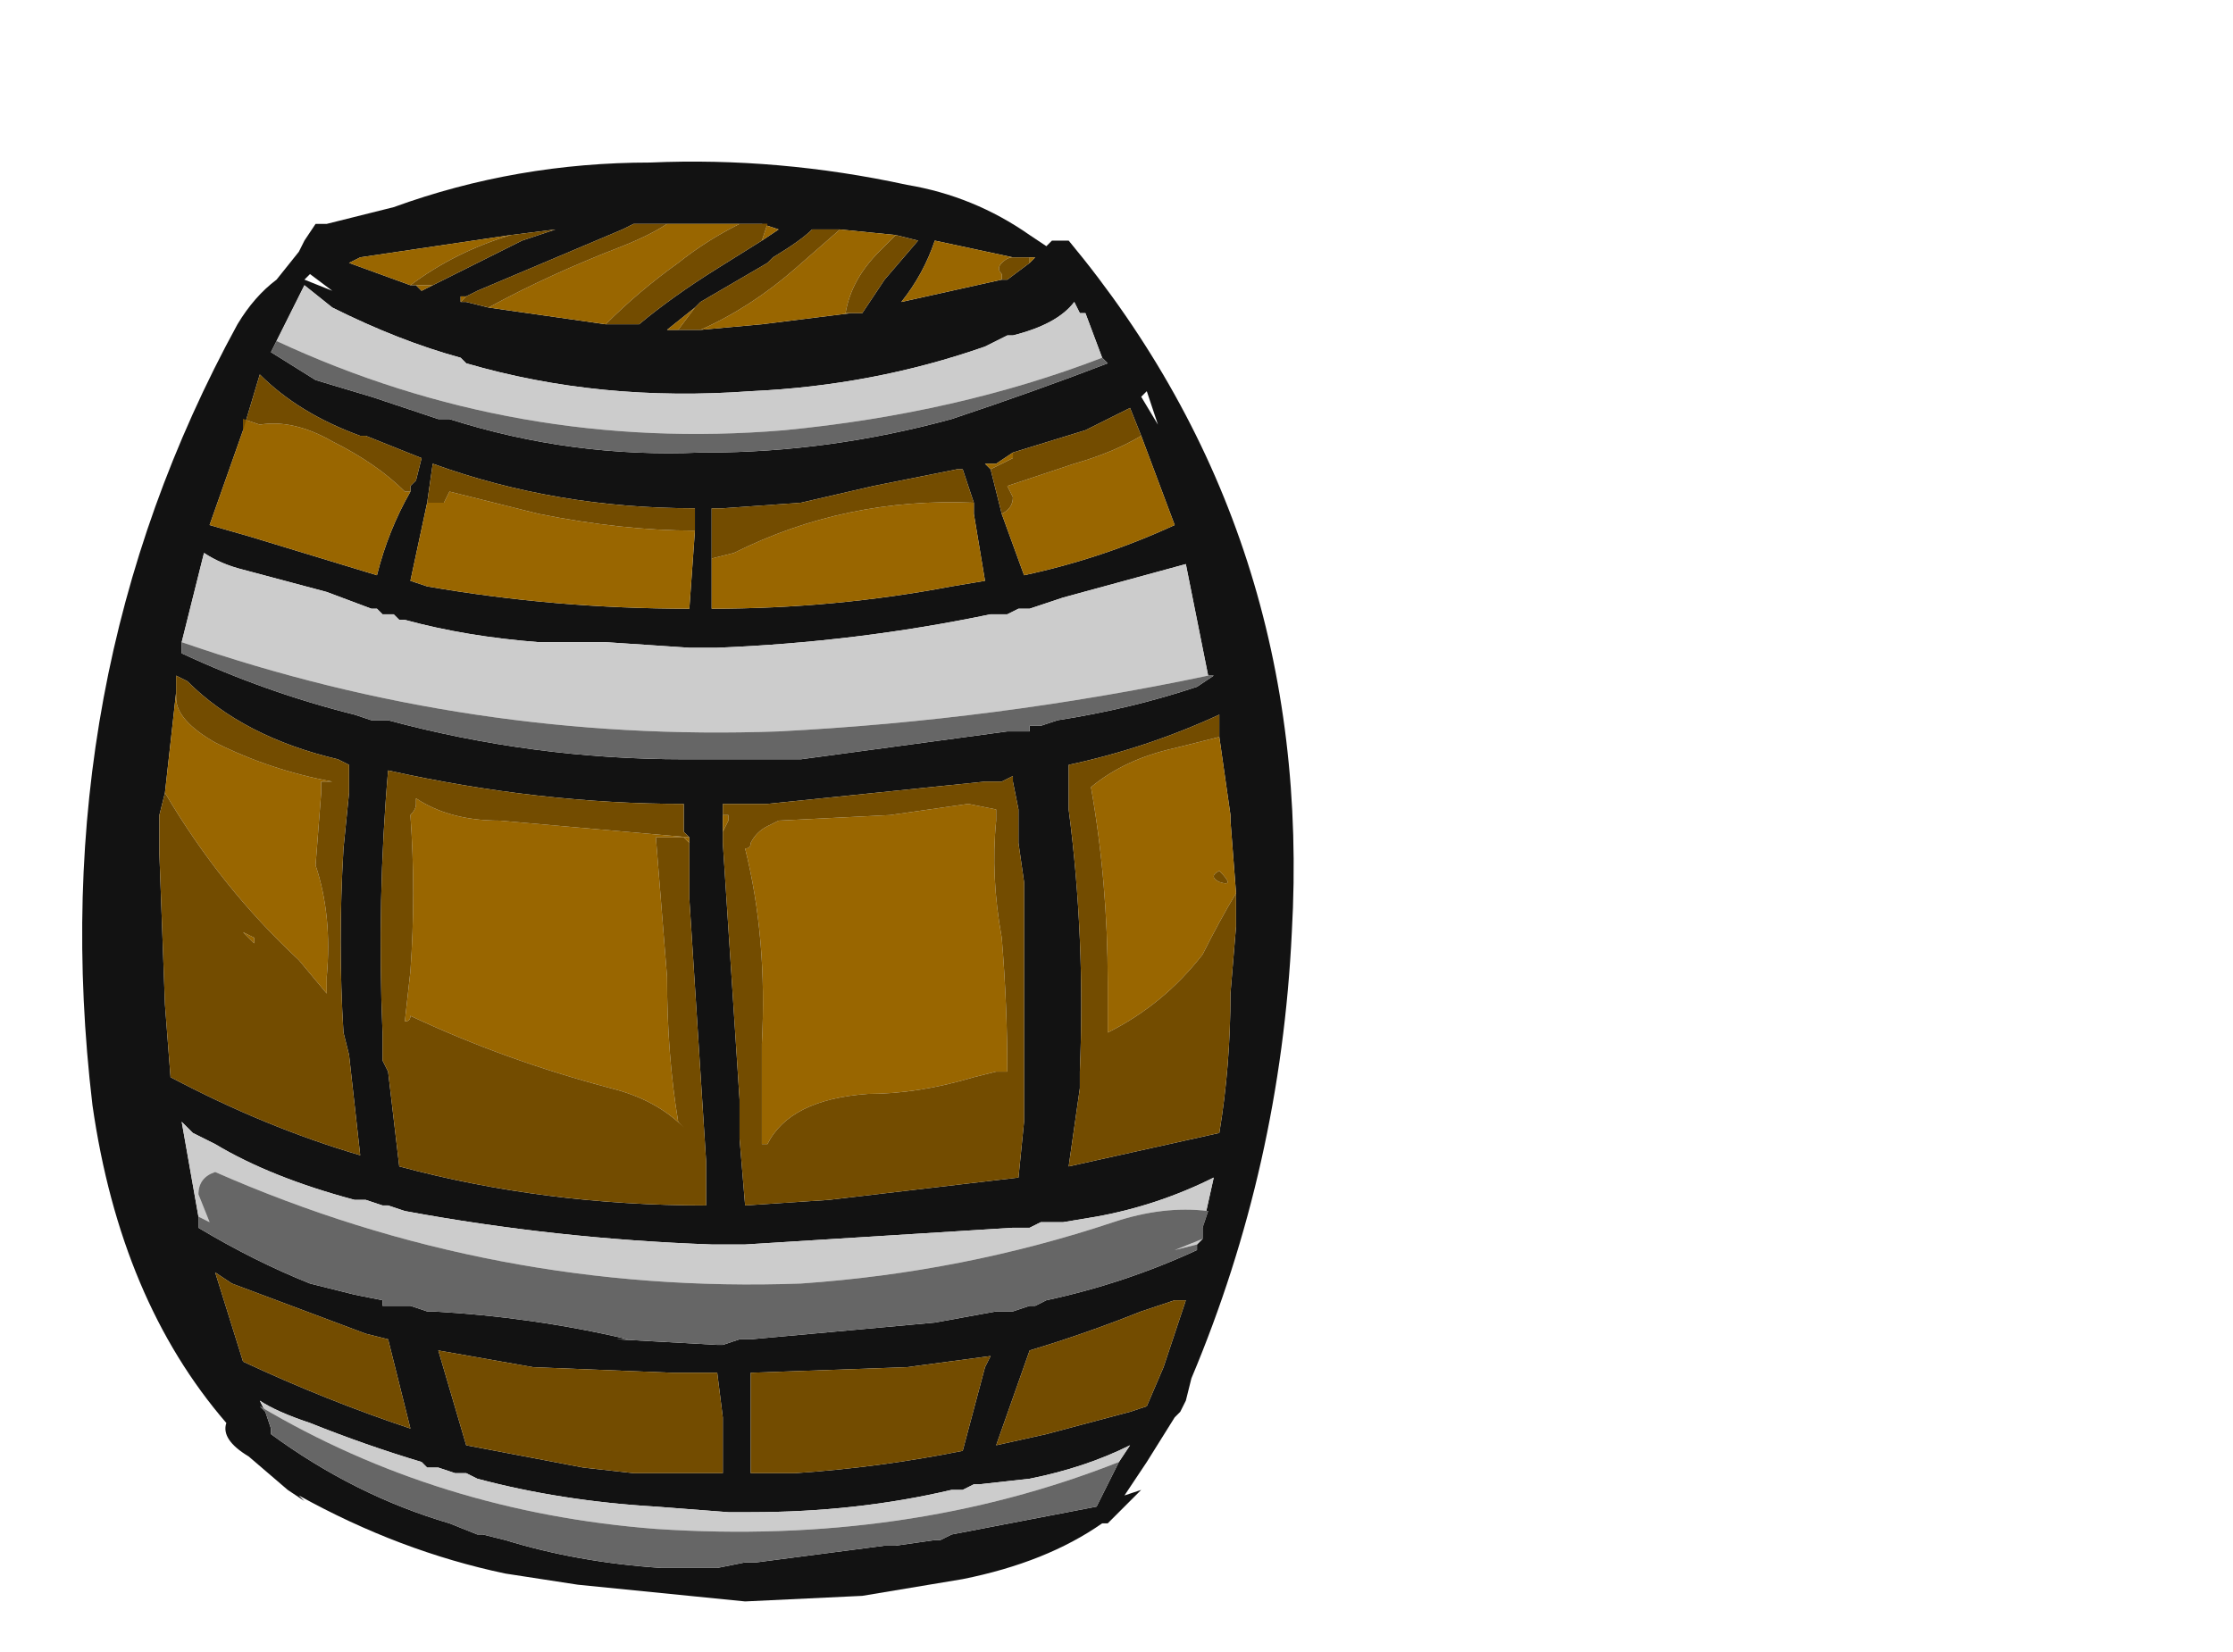<?xml version="1.0" encoding="UTF-8" standalone="no"?>
<svg xmlns:ffdec="https://www.free-decompiler.com/flash" xmlns:xlink="http://www.w3.org/1999/xlink" ffdec:objectType="frame" height="103.65px" width="140.1px" xmlns="http://www.w3.org/2000/svg">
  <g transform="matrix(1.0, 0.0, 0.0, 1.0, 39.1, 93.75)">
    <use ffdec:characterId="568" ffdec:characterName="a_Barrel" height="90.3" transform="matrix(1.0, 0.0, 0.0, 1.0, -34.0, -83.55)" width="76.3" xlink:href="#sprite0"/>
  </g>
  <defs>
    <g id="sprite0" transform="matrix(1.0, 0.0, 0.0, 1.0, 38.5, 85.05)">
      <use ffdec:characterId="567" height="12.9" transform="matrix(7.0, 0.0, 0.0, 7.0, -38.5, -85.05)" width="10.9" xlink:href="#shape0"/>
    </g>
    <g id="shape0" transform="matrix(1.0, 0.0, 0.0, 1.0, 5.5, 12.15)">
      <path d="M2.75 -11.1 L2.8 -11.1 3.0 -11.25 3.05 -11.3 3.0 -11.3 2.85 -11.3 2.15 -11.45 Q2.05 -11.15 1.85 -10.9 L2.75 -11.1 M3.2 -11.45 L3.35 -11.45 Q5.55 -8.8 5.35 -5.25 5.25 -3.15 4.45 -1.25 L4.4 -1.05 4.35 -0.95 4.3 -0.9 4.05 -0.5 3.85 -0.2 4.0 -0.25 3.7 0.05 3.65 0.05 Q3.15 0.4 2.4 0.55 L1.5 0.7 0.45 0.75 -1.05 0.6 -1.7 0.5 Q-2.65 0.3 -3.55 -0.2 L-3.5 -0.15 -3.65 -0.25 -4.0 -0.55 Q-4.25 -0.7 -4.2 -0.85 -5.15 -1.95 -5.4 -3.7 -5.85 -7.5 -4.1 -10.7 -3.95 -10.95 -3.75 -11.1 L-3.55 -11.35 -3.5 -11.45 -3.4 -11.6 -3.3 -11.6 -2.7 -11.75 Q-1.6 -12.15 -0.4 -12.15 0.75 -12.2 1.9 -11.95 2.5 -11.85 3.0 -11.5 L3.15 -11.4 3.2 -11.45 M3.65 -10.4 L3.5 -10.8 3.45 -10.8 3.4 -10.9 Q3.25 -10.7 2.85 -10.6 L2.8 -10.6 2.6 -10.5 Q1.6 -10.15 0.5 -10.1 -0.85 -10.0 -2.05 -10.35 L-2.1 -10.4 Q-2.65 -10.55 -3.25 -10.85 L-3.5 -11.05 -3.75 -10.55 -3.8 -10.45 -3.4 -10.2 -2.9 -10.05 -2.3 -9.85 -2.2 -9.85 Q-1.1 -9.5 0.05 -9.55 L0.1 -9.55 Q1.2 -9.55 2.3 -9.85 3.05 -10.1 3.7 -10.35 L3.65 -10.4 M1.3 -11.55 L1.05 -11.55 Q0.95 -11.45 0.7 -11.3 L0.65 -11.25 0.05 -10.9 0.0 -10.85 -0.25 -10.65 -0.15 -10.65 0.05 -10.65 0.6 -10.7 1.4 -10.8 1.5 -10.8 1.7 -11.1 2.0 -11.45 1.8 -11.5 1.3 -11.55 M0.6 -11.6 L0.4 -11.6 -0.25 -11.6 -0.55 -11.6 -0.65 -11.55 -1.95 -11.0 -2.05 -10.95 -2.1 -10.95 -2.1 -10.9 -2.05 -10.9 -1.85 -10.85 -0.8 -10.7 -0.5 -10.7 Q-0.2 -10.95 0.2 -11.2 L0.6 -11.45 0.75 -11.55 0.6 -11.6 M2.85 -9.55 L2.7 -9.45 2.6 -9.45 2.65 -9.4 2.75 -9.0 2.95 -8.45 Q3.65 -8.6 4.3 -8.9 L4.0 -9.7 3.9 -9.95 3.8 -9.9 3.5 -9.75 2.85 -9.55 M2.5 -9.1 L2.4 -9.4 2.35 -9.4 1.6 -9.25 0.95 -9.1 0.25 -9.05 0.15 -9.05 0.15 -8.7 0.15 -8.15 Q1.25 -8.15 2.3 -8.35 L2.6 -8.4 2.5 -9.0 2.5 -9.1 M4.6 -7.55 L4.4 -8.55 3.3 -8.25 3.0 -8.15 2.9 -8.15 2.8 -8.1 2.65 -8.1 Q1.45 -7.85 0.2 -7.8 L-0.05 -7.8 -0.8 -7.85 -1.4 -7.85 Q-2.05 -7.9 -2.6 -8.05 L-2.65 -8.05 -2.7 -8.1 -2.8 -8.1 -2.85 -8.15 -2.9 -8.15 -3.3 -8.3 -4.05 -8.5 Q-4.25 -8.55 -4.4 -8.65 L-4.6 -7.85 -4.6 -7.75 Q-3.85 -7.4 -3.05 -7.2 L-2.9 -7.15 -2.75 -7.15 Q-1.45 -6.8 -0.1 -6.8 L0.95 -6.8 2.8 -7.05 3.0 -7.05 3.0 -7.1 3.1 -7.1 3.25 -7.15 Q3.9 -7.25 4.5 -7.45 L4.65 -7.55 4.6 -7.55 M4.0 -10.05 L4.15 -9.8 4.05 -10.1 4.0 -10.05 M4.85 -5.6 L4.8 -6.25 4.8 -6.3 4.7 -7.0 4.7 -7.2 Q4.05 -6.9 3.35 -6.75 L3.35 -6.35 Q3.5 -5.2 3.45 -4.0 L3.45 -3.85 3.35 -3.15 4.7 -3.45 Q4.8 -4.05 4.8 -4.7 L4.85 -5.3 4.85 -5.6 M0.25 -6.1 L0.25 -6.05 0.4 -3.75 0.4 -3.4 0.45 -2.8 1.2 -2.85 2.9 -3.05 2.95 -3.55 2.95 -5.7 2.9 -6.05 2.9 -6.35 2.85 -6.6 2.85 -6.65 2.75 -6.6 2.6 -6.6 0.65 -6.4 0.25 -6.4 0.25 -6.3 0.25 -6.1 M-4.45 -2.7 L-4.45 -2.6 Q-3.95 -2.3 -3.45 -2.1 L-3.05 -2.0 -2.8 -1.95 -2.8 -1.9 -2.55 -1.9 -2.4 -1.85 -2.35 -1.85 Q-1.45 -1.8 -0.6 -1.6 L-0.7 -1.6 0.2 -1.55 0.25 -1.55 0.4 -1.6 0.5 -1.6 2.15 -1.75 2.7 -1.85 2.85 -1.85 3.0 -1.9 3.05 -1.9 3.15 -1.95 Q3.85 -2.1 4.5 -2.4 L4.5 -2.45 4.55 -2.5 4.55 -2.6 4.65 -3.05 Q4.15 -2.8 3.6 -2.7 L3.3 -2.65 3.1 -2.65 3.0 -2.6 2.85 -2.6 0.45 -2.45 0.15 -2.45 Q-1.25 -2.5 -2.6 -2.75 L-2.75 -2.8 -2.8 -2.8 -2.95 -2.85 -3.05 -2.85 Q-3.8 -3.05 -4.3 -3.35 L-4.5 -3.45 -4.6 -3.55 -4.45 -2.7 M-0.05 -6.1 L-0.1 -6.15 -0.1 -6.4 Q-1.4 -6.4 -2.75 -6.7 -2.85 -5.55 -2.8 -4.35 L-2.8 -4.1 -2.75 -4.0 -2.65 -3.15 Q-1.35 -2.8 0.1 -2.8 L0.1 -3.2 -0.05 -5.55 -0.05 -6.05 -0.05 -6.1 M0.2 -1.3 L-0.2 -1.3 -1.45 -1.35 -2.3 -1.5 -2.05 -0.65 -1.0 -0.45 -0.55 -0.4 0.25 -0.4 Q0.25 -0.65 0.25 -0.9 L0.2 -1.3 M3.8 -0.5 L3.9 -0.65 Q3.5 -0.45 3.0 -0.35 L2.55 -0.3 2.5 -0.3 2.4 -0.25 2.3 -0.25 Q1.45 -0.05 0.5 -0.05 L0.3 -0.05 -0.35 -0.1 Q-1.2 -0.15 -1.95 -0.35 L-2.05 -0.4 -2.15 -0.4 -2.3 -0.45 -2.4 -0.45 -2.45 -0.5 Q-2.95 -0.65 -3.45 -0.85 -3.75 -0.95 -3.9 -1.05 L-3.85 -0.95 -3.8 -0.8 -3.8 -0.75 Q-3.05 -0.2 -2.2 0.05 L-1.95 0.15 -1.9 0.15 -1.7 0.2 Q-1.05 0.4 -0.3 0.45 L0.2 0.45 0.45 0.4 0.55 0.4 1.7 0.25 1.8 0.25 2.15 0.2 2.2 0.2 2.3 0.15 3.6 -0.1 3.8 -0.5 M0.5 -0.4 L0.9 -0.4 Q1.65 -0.45 2.4 -0.6 L2.6 -1.35 2.65 -1.45 1.9 -1.35 0.5 -1.3 0.5 -0.4 M4.0 -1.85 Q3.5 -1.65 3.0 -1.5 L2.7 -0.65 3.15 -0.75 3.9 -0.95 4.05 -1.0 4.2 -1.35 4.4 -1.95 4.3 -1.95 4.0 -1.85 M3.7 -0.15 L3.7 -0.15 M-2.35 -11.05 L-1.55 -11.45 -1.25 -11.55 -1.65 -11.5 -3.0 -11.3 -3.1 -11.25 -2.55 -11.05 -2.5 -11.05 -2.45 -11.0 -2.35 -11.05 M-3.45 -11.15 L-3.45 -11.15 -3.5 -11.1 -3.25 -11.0 -3.45 -11.15 M-4.05 -9.75 L-4.35 -8.9 -4.0 -8.8 -2.85 -8.45 Q-2.75 -8.85 -2.55 -9.2 L-2.55 -9.25 -2.5 -9.3 -2.45 -9.5 -2.95 -9.7 -3.0 -9.7 Q-3.55 -9.9 -3.9 -10.25 L-4.05 -9.75 M-4.75 -6.5 L-4.8 -6.3 -4.8 -5.95 -4.75 -4.6 -4.7 -3.95 Q-3.85 -3.5 -3.0 -3.25 L-3.1 -4.15 -3.15 -4.35 Q-3.2 -5.15 -3.15 -6.0 L-3.1 -6.5 -3.1 -6.75 -3.2 -6.8 Q-4.05 -7.0 -4.55 -7.5 L-4.65 -7.55 -4.65 -7.4 -4.75 -6.5 M0.0 -8.85 L0.0 -9.05 Q-1.25 -9.05 -2.35 -9.45 L-2.4 -9.1 -2.55 -8.4 -2.4 -8.35 Q-1.25 -8.15 -0.05 -8.15 L0.0 -8.85 M-4.15 -2.1 L-4.3 -2.2 -4.05 -1.4 Q-3.3 -1.05 -2.55 -0.8 L-2.75 -1.6 -2.95 -1.65 -3.35 -1.8 Q-3.75 -1.95 -4.15 -2.1" fill="#121212" fill-rule="evenodd" stroke="none"/>
      <path d="M-3.75 -10.55 L-3.5 -11.05 -3.25 -10.85 Q-2.65 -10.55 -2.1 -10.4 L-2.05 -10.35 Q-0.85 -10.0 0.5 -10.1 1.6 -10.15 2.6 -10.5 L2.8 -10.6 2.85 -10.6 Q3.25 -10.7 3.4 -10.9 L3.45 -10.8 3.5 -10.8 3.65 -10.4 Q2.35 -9.9 0.8 -9.75 -1.6 -9.55 -3.75 -10.55 M-4.6 -7.85 L-4.4 -8.65 Q-4.25 -8.55 -4.05 -8.5 L-3.3 -8.3 -2.9 -8.15 -2.85 -8.15 -2.8 -8.1 -2.7 -8.1 -2.65 -8.05 -2.6 -8.05 Q-2.05 -7.9 -1.4 -7.85 L-0.8 -7.85 -0.05 -7.8 0.2 -7.8 Q1.45 -7.85 2.65 -8.1 L2.8 -8.1 2.9 -8.15 3.0 -8.15 3.3 -8.25 4.4 -8.55 4.6 -7.55 Q2.7 -7.15 0.75 -7.05 -2.0 -6.95 -4.6 -7.85 M-4.45 -2.7 L-4.6 -3.55 -4.5 -3.45 -4.3 -3.35 Q-3.8 -3.05 -3.05 -2.85 L-2.95 -2.85 -2.8 -2.8 -2.75 -2.8 -2.6 -2.75 Q-1.25 -2.5 0.15 -2.45 L0.45 -2.45 2.85 -2.6 3.0 -2.6 3.1 -2.65 3.3 -2.65 3.6 -2.7 Q4.15 -2.8 4.65 -3.05 L4.55 -2.6 4.6 -2.75 Q4.2 -2.8 3.75 -2.65 2.4 -2.2 0.95 -2.1 -1.8 -2.0 -4.3 -3.1 -4.45 -3.05 -4.45 -2.9 L-4.35 -2.65 -4.45 -2.7 M4.55 -2.5 L4.5 -2.45 4.3 -2.4 4.55 -2.5 M-3.85 -0.95 L-3.9 -1.05 Q-3.75 -0.95 -3.45 -0.85 -2.95 -0.65 -2.45 -0.5 L-2.4 -0.45 -2.3 -0.45 -2.15 -0.4 -2.05 -0.4 -1.95 -0.35 Q-1.2 -0.15 -0.35 -0.1 L0.3 -0.05 0.5 -0.05 Q1.45 -0.05 2.3 -0.25 L2.4 -0.25 2.5 -0.3 2.55 -0.3 3.0 -0.35 Q3.5 -0.45 3.9 -0.65 L3.8 -0.5 Q1.9 0.25 -0.35 0.1 -2.3 -0.05 -3.9 -1.0 L-3.85 -0.95" fill="#cccccc" fill-rule="evenodd" stroke="none"/>
      <path d="M2.75 -11.1 L1.85 -10.9 Q2.05 -11.15 2.15 -11.45 L2.85 -11.3 Q2.8 -11.3 2.75 -11.25 2.7 -11.2 2.75 -11.15 L2.75 -11.1 M3.0 -11.3 L3.05 -11.3 3.0 -11.25 3.0 -11.3 M1.3 -11.55 L1.8 -11.5 1.65 -11.35 Q1.4 -11.1 1.35 -10.8 L1.4 -10.8 0.6 -10.7 0.05 -10.65 Q0.5 -10.85 0.9 -11.2 L1.3 -11.55 M-0.15 -10.65 L-0.25 -10.65 0.0 -10.85 -0.15 -10.65 M0.6 -11.45 L0.65 -11.6 0.6 -11.6 0.75 -11.55 0.6 -11.45 M0.4 -11.6 Q0.1 -11.45 -0.15 -11.25 -0.5 -11.0 -0.8 -10.7 L-1.85 -10.85 Q-1.3 -11.15 -0.65 -11.4 -0.4 -11.5 -0.25 -11.6 L0.4 -11.6 M2.65 -9.4 L2.6 -9.45 2.7 -9.45 2.85 -9.55 2.85 -9.5 2.65 -9.4 M3.8 -9.9 L3.9 -9.95 3.8 -9.9 M4.0 -9.7 L4.3 -8.9 Q3.65 -8.6 2.95 -8.45 L2.75 -9.0 Q2.85 -9.05 2.85 -9.15 L2.8 -9.25 Q3.1 -9.35 3.4 -9.45 3.75 -9.55 4.0 -9.7 M0.25 -9.05 L0.15 -9.05 0.25 -9.05 M0.15 -8.7 L0.15 -8.6 0.35 -8.65 Q1.35 -9.15 2.5 -9.1 L2.5 -9.0 2.6 -8.4 2.3 -8.35 Q1.25 -8.15 0.15 -8.15 L0.15 -8.7 M4.7 -7.0 L4.8 -6.3 4.8 -6.25 4.85 -5.6 Q4.7 -5.35 4.55 -5.05 4.2 -4.6 3.7 -4.35 L3.7 -4.8 Q3.7 -5.7 3.55 -6.55 3.85 -6.8 4.3 -6.9 L4.7 -7.0 M4.7 -5.8 Q4.6 -5.75 4.7 -5.7 4.85 -5.65 4.7 -5.8 M0.25 -6.3 L0.3 -6.3 0.3 -6.25 0.25 -6.15 0.25 -6.1 0.25 -6.3 M4.85 -5.3 L4.85 -5.3 M2.7 -6.35 L2.7 -6.25 Q2.65 -5.75 2.75 -5.2 2.8 -4.6 2.8 -4.0 L2.7 -4.0 2.5 -3.95 Q2.0 -3.8 1.55 -3.8 0.85 -3.75 0.65 -3.35 L0.6 -3.35 0.6 -4.25 Q0.65 -5.2 0.45 -6.0 0.5 -6.0 0.5 -6.05 0.55 -6.15 0.65 -6.2 L0.75 -6.25 1.75 -6.3 2.45 -6.4 2.7 -6.35 M-0.05 -6.05 L-0.1 -6.1 -0.35 -6.1 -0.25 -4.85 Q-0.25 -4.15 -0.15 -3.55 L-0.1 -3.5 Q-0.35 -3.75 -0.75 -3.85 -1.7 -4.1 -2.55 -4.5 -2.55 -4.45 -2.6 -4.45 L-2.55 -4.9 Q-2.5 -5.6 -2.55 -6.3 -2.5 -6.35 -2.5 -6.4 L-2.5 -6.45 Q-2.2 -6.25 -1.75 -6.25 L-0.05 -6.1 -0.05 -6.05 M-1.65 -11.5 Q-2.15 -11.35 -2.55 -11.05 L-3.1 -11.25 -3.0 -11.3 -1.65 -11.5 M-2.5 -11.05 L-2.35 -11.05 -2.45 -11.0 -2.5 -11.05 M-2.05 -10.95 L-2.1 -10.9 -2.05 -10.9 -2.1 -10.9 -2.1 -10.95 -2.05 -10.95 M-4.05 -9.75 L-4.05 -9.85 -3.9 -9.8 Q-3.6 -9.85 -3.25 -9.65 -2.85 -9.45 -2.6 -9.2 L-2.55 -9.2 Q-2.75 -8.85 -2.85 -8.45 L-4.0 -8.8 -4.35 -8.9 -4.05 -9.75 M-4.65 -7.4 L-4.65 -7.35 Q-4.65 -7.15 -4.3 -6.95 -3.8 -6.7 -3.25 -6.6 L-3.35 -6.6 -3.35 -6.5 -3.4 -5.85 Q-3.25 -5.4 -3.3 -4.85 L-3.3 -4.7 -3.55 -5.0 Q-4.25 -5.65 -4.75 -6.5 L-4.65 -7.4 M-2.4 -9.1 L-2.25 -9.1 -2.2 -9.2 -1.4 -9.0 Q-0.65 -8.85 0.0 -8.85 L-0.05 -8.15 Q-1.25 -8.15 -2.4 -8.35 L-2.55 -8.4 -2.4 -9.1 M-4.05 -5.25 L-3.95 -5.2 -3.95 -5.15 -4.05 -5.25" fill="#996600" fill-rule="evenodd" stroke="none"/>
      <path d="M3.0 -11.25 L2.8 -11.1 2.75 -11.1 2.75 -11.15 Q2.7 -11.2 2.75 -11.25 2.8 -11.3 2.85 -11.3 L3.0 -11.3 3.0 -11.25 M0.0 -10.85 L0.05 -10.9 0.65 -11.25 0.7 -11.3 Q0.95 -11.45 1.05 -11.55 L1.3 -11.55 0.9 -11.2 Q0.5 -10.85 0.05 -10.65 L-0.15 -10.65 0.0 -10.85 M1.8 -11.5 L2.0 -11.45 1.7 -11.1 1.5 -10.8 1.4 -10.8 1.35 -10.8 Q1.4 -11.1 1.65 -11.35 L1.8 -11.5 M0.6 -11.6 L0.65 -11.6 0.6 -11.45 0.2 -11.2 Q-0.2 -10.95 -0.5 -10.7 L-0.8 -10.7 Q-0.5 -11.0 -0.15 -11.25 0.1 -11.45 0.4 -11.6 L0.6 -11.6 M2.65 -9.4 L2.85 -9.5 2.85 -9.55 3.5 -9.75 3.8 -9.9 3.9 -9.95 4.0 -9.7 Q3.75 -9.55 3.4 -9.45 3.1 -9.35 2.8 -9.25 L2.85 -9.15 Q2.85 -9.05 2.75 -9.0 L2.65 -9.4 M0.25 -9.05 L0.95 -9.1 1.6 -9.25 2.35 -9.4 2.4 -9.4 2.5 -9.1 Q1.35 -9.15 0.35 -8.65 L0.15 -8.6 0.15 -8.7 0.15 -9.05 0.25 -9.05 M4.85 -5.6 L4.85 -5.3 4.8 -4.7 Q4.8 -4.05 4.7 -3.45 L3.35 -3.15 3.45 -3.85 3.45 -4.0 Q3.5 -5.2 3.35 -6.35 L3.35 -6.75 Q4.05 -6.9 4.7 -7.2 L4.7 -7.0 4.3 -6.9 Q3.85 -6.8 3.55 -6.55 3.7 -5.7 3.7 -4.8 L3.7 -4.35 Q4.2 -4.6 4.55 -5.05 4.7 -5.35 4.85 -5.6 M4.7 -5.8 Q4.85 -5.65 4.7 -5.7 4.6 -5.75 4.7 -5.8 M0.25 -6.3 L0.25 -6.4 0.65 -6.4 2.6 -6.6 2.75 -6.6 2.85 -6.65 2.85 -6.6 2.9 -6.35 2.9 -6.05 2.95 -5.7 2.95 -3.55 2.9 -3.05 1.2 -2.85 0.45 -2.8 0.4 -3.4 0.4 -3.75 0.25 -6.05 0.25 -6.1 0.25 -6.15 0.3 -6.25 0.3 -6.3 0.25 -6.3 M4.85 -5.3 L4.85 -5.3 M2.7 -6.35 L2.45 -6.4 1.75 -6.3 0.75 -6.25 0.65 -6.2 Q0.55 -6.15 0.5 -6.05 0.5 -6.0 0.45 -6.0 0.65 -5.2 0.6 -4.25 L0.6 -3.35 0.65 -3.35 Q0.85 -3.75 1.55 -3.8 2.0 -3.8 2.5 -3.95 L2.7 -4.0 2.8 -4.0 Q2.8 -4.6 2.75 -5.2 2.65 -5.75 2.7 -6.25 L2.7 -6.35 M-0.05 -6.05 L-0.05 -5.55 0.1 -3.2 0.1 -2.8 Q-1.35 -2.8 -2.65 -3.15 L-2.75 -4.0 -2.8 -4.1 -2.8 -4.35 Q-2.85 -5.55 -2.75 -6.7 -1.4 -6.4 -0.1 -6.4 L-0.1 -6.15 -0.05 -6.1 -1.75 -6.25 Q-2.2 -6.25 -2.5 -6.45 L-2.5 -6.4 Q-2.5 -6.35 -2.55 -6.3 -2.5 -5.6 -2.55 -4.9 L-2.6 -4.45 Q-2.55 -4.45 -2.55 -4.5 -1.7 -4.1 -0.75 -3.85 -0.35 -3.75 -0.1 -3.5 L-0.15 -3.55 Q-0.25 -4.15 -0.25 -4.85 L-0.35 -6.1 -0.1 -6.1 -0.05 -6.05 M0.2 -1.3 L0.25 -0.9 Q0.25 -0.65 0.25 -0.4 L-0.55 -0.4 -1.0 -0.45 -2.05 -0.65 -2.3 -1.5 -1.45 -1.35 -0.2 -1.3 0.2 -1.3 M0.5 -0.4 L0.5 -1.3 1.9 -1.35 2.65 -1.45 2.6 -1.35 2.4 -0.6 Q1.65 -0.45 0.9 -0.4 L0.5 -0.4 M4.0 -1.85 L4.3 -1.95 4.4 -1.95 4.2 -1.35 4.05 -1.0 3.9 -0.95 3.15 -0.75 2.7 -0.65 3.0 -1.5 Q3.5 -1.65 4.0 -1.85 M-1.65 -11.5 L-1.25 -11.55 -1.55 -11.45 -2.35 -11.05 -2.5 -11.05 -2.55 -11.05 Q-2.15 -11.35 -1.65 -11.5 M-2.05 -10.9 L-2.1 -10.9 -2.05 -10.95 -1.95 -11.0 -0.65 -11.55 -0.55 -11.6 -0.25 -11.6 Q-0.4 -11.5 -0.65 -11.4 -1.3 -11.15 -1.85 -10.85 L-2.05 -10.9 M-2.55 -9.2 L-2.6 -9.2 Q-2.85 -9.45 -3.25 -9.65 -3.6 -9.85 -3.9 -9.8 L-4.05 -9.85 -4.05 -9.75 -3.9 -10.25 Q-3.55 -9.9 -3.0 -9.7 L-2.95 -9.7 -2.45 -9.5 -2.5 -9.3 -2.55 -9.25 -2.55 -9.2 M-4.75 -6.5 Q-4.25 -5.65 -3.55 -5.0 L-3.3 -4.7 -3.3 -4.85 Q-3.25 -5.4 -3.4 -5.85 L-3.35 -6.5 -3.35 -6.6 -3.25 -6.6 Q-3.8 -6.7 -4.3 -6.95 -4.65 -7.15 -4.65 -7.35 L-4.65 -7.4 -4.65 -7.55 -4.55 -7.5 Q-4.05 -7.0 -3.2 -6.8 L-3.1 -6.75 -3.1 -6.5 -3.15 -6.0 Q-3.2 -5.15 -3.15 -4.35 L-3.1 -4.15 -3.0 -3.25 Q-3.85 -3.5 -4.7 -3.95 L-4.75 -4.6 -4.8 -5.95 -4.8 -6.3 -4.75 -6.5 M0.0 -8.85 Q-0.65 -8.85 -1.4 -9.0 L-2.2 -9.2 -2.25 -9.1 -2.4 -9.1 -2.35 -9.45 Q-1.25 -9.05 0.0 -9.05 L0.0 -8.85 M-4.05 -5.25 L-3.95 -5.15 -3.95 -5.2 -4.05 -5.25 M-4.15 -2.1 Q-3.75 -1.95 -3.35 -1.8 L-2.95 -1.65 -2.75 -1.6 -2.55 -0.8 Q-3.3 -1.05 -4.05 -1.4 L-4.3 -2.2 -4.15 -2.1" fill="#734c00" fill-rule="evenodd" stroke="none"/>
      <path d="M3.65 -10.4 L3.7 -10.35 Q3.05 -10.1 2.3 -9.85 1.2 -9.55 0.1 -9.55 L0.05 -9.55 Q-1.1 -9.5 -2.2 -9.85 L-2.3 -9.85 -2.9 -10.05 -3.4 -10.2 -3.8 -10.45 -3.75 -10.55 Q-1.6 -9.55 0.8 -9.75 2.35 -9.9 3.65 -10.4 M-4.6 -7.85 Q-2.0 -6.95 0.75 -7.05 2.7 -7.15 4.6 -7.55 L4.65 -7.55 4.5 -7.45 Q3.9 -7.25 3.25 -7.15 L3.1 -7.1 3.0 -7.1 3.0 -7.05 2.8 -7.05 0.95 -6.8 -0.1 -6.8 Q-1.45 -6.8 -2.75 -7.15 L-2.9 -7.15 -3.05 -7.2 Q-3.85 -7.4 -4.6 -7.75 L-4.6 -7.85 M4.5 -2.45 L4.5 -2.4 Q3.85 -2.1 3.15 -1.95 L3.05 -1.9 3.0 -1.9 2.85 -1.85 2.7 -1.85 2.15 -1.75 0.5 -1.6 0.4 -1.6 0.25 -1.55 0.2 -1.55 -0.7 -1.6 -0.6 -1.6 Q-1.45 -1.8 -2.35 -1.85 L-2.4 -1.85 -2.55 -1.9 -2.8 -1.9 -2.8 -1.95 -3.05 -2.0 -3.45 -2.1 Q-3.95 -2.3 -4.45 -2.6 L-4.45 -2.7 -4.35 -2.65 -4.45 -2.9 Q-4.45 -3.05 -4.3 -3.1 -1.8 -2.0 0.95 -2.1 2.4 -2.2 3.75 -2.65 4.2 -2.8 4.6 -2.75 L4.55 -2.6 4.55 -2.5 4.3 -2.4 4.5 -2.45 M-3.85 -0.95 L-3.9 -1.0 Q-2.3 -0.05 -0.35 0.1 1.9 0.25 3.8 -0.5 L3.6 -0.1 2.3 0.15 2.2 0.2 2.15 0.2 1.8 0.25 1.7 0.25 0.55 0.4 0.45 0.4 0.2 0.45 -0.3 0.45 Q-1.05 0.4 -1.7 0.2 L-1.9 0.15 -1.95 0.15 -2.2 0.05 Q-3.05 -0.2 -3.8 -0.75 L-3.8 -0.8 -3.85 -0.95" fill="#666666" fill-rule="evenodd" stroke="none"/>
    </g>
  </defs>
</svg>
